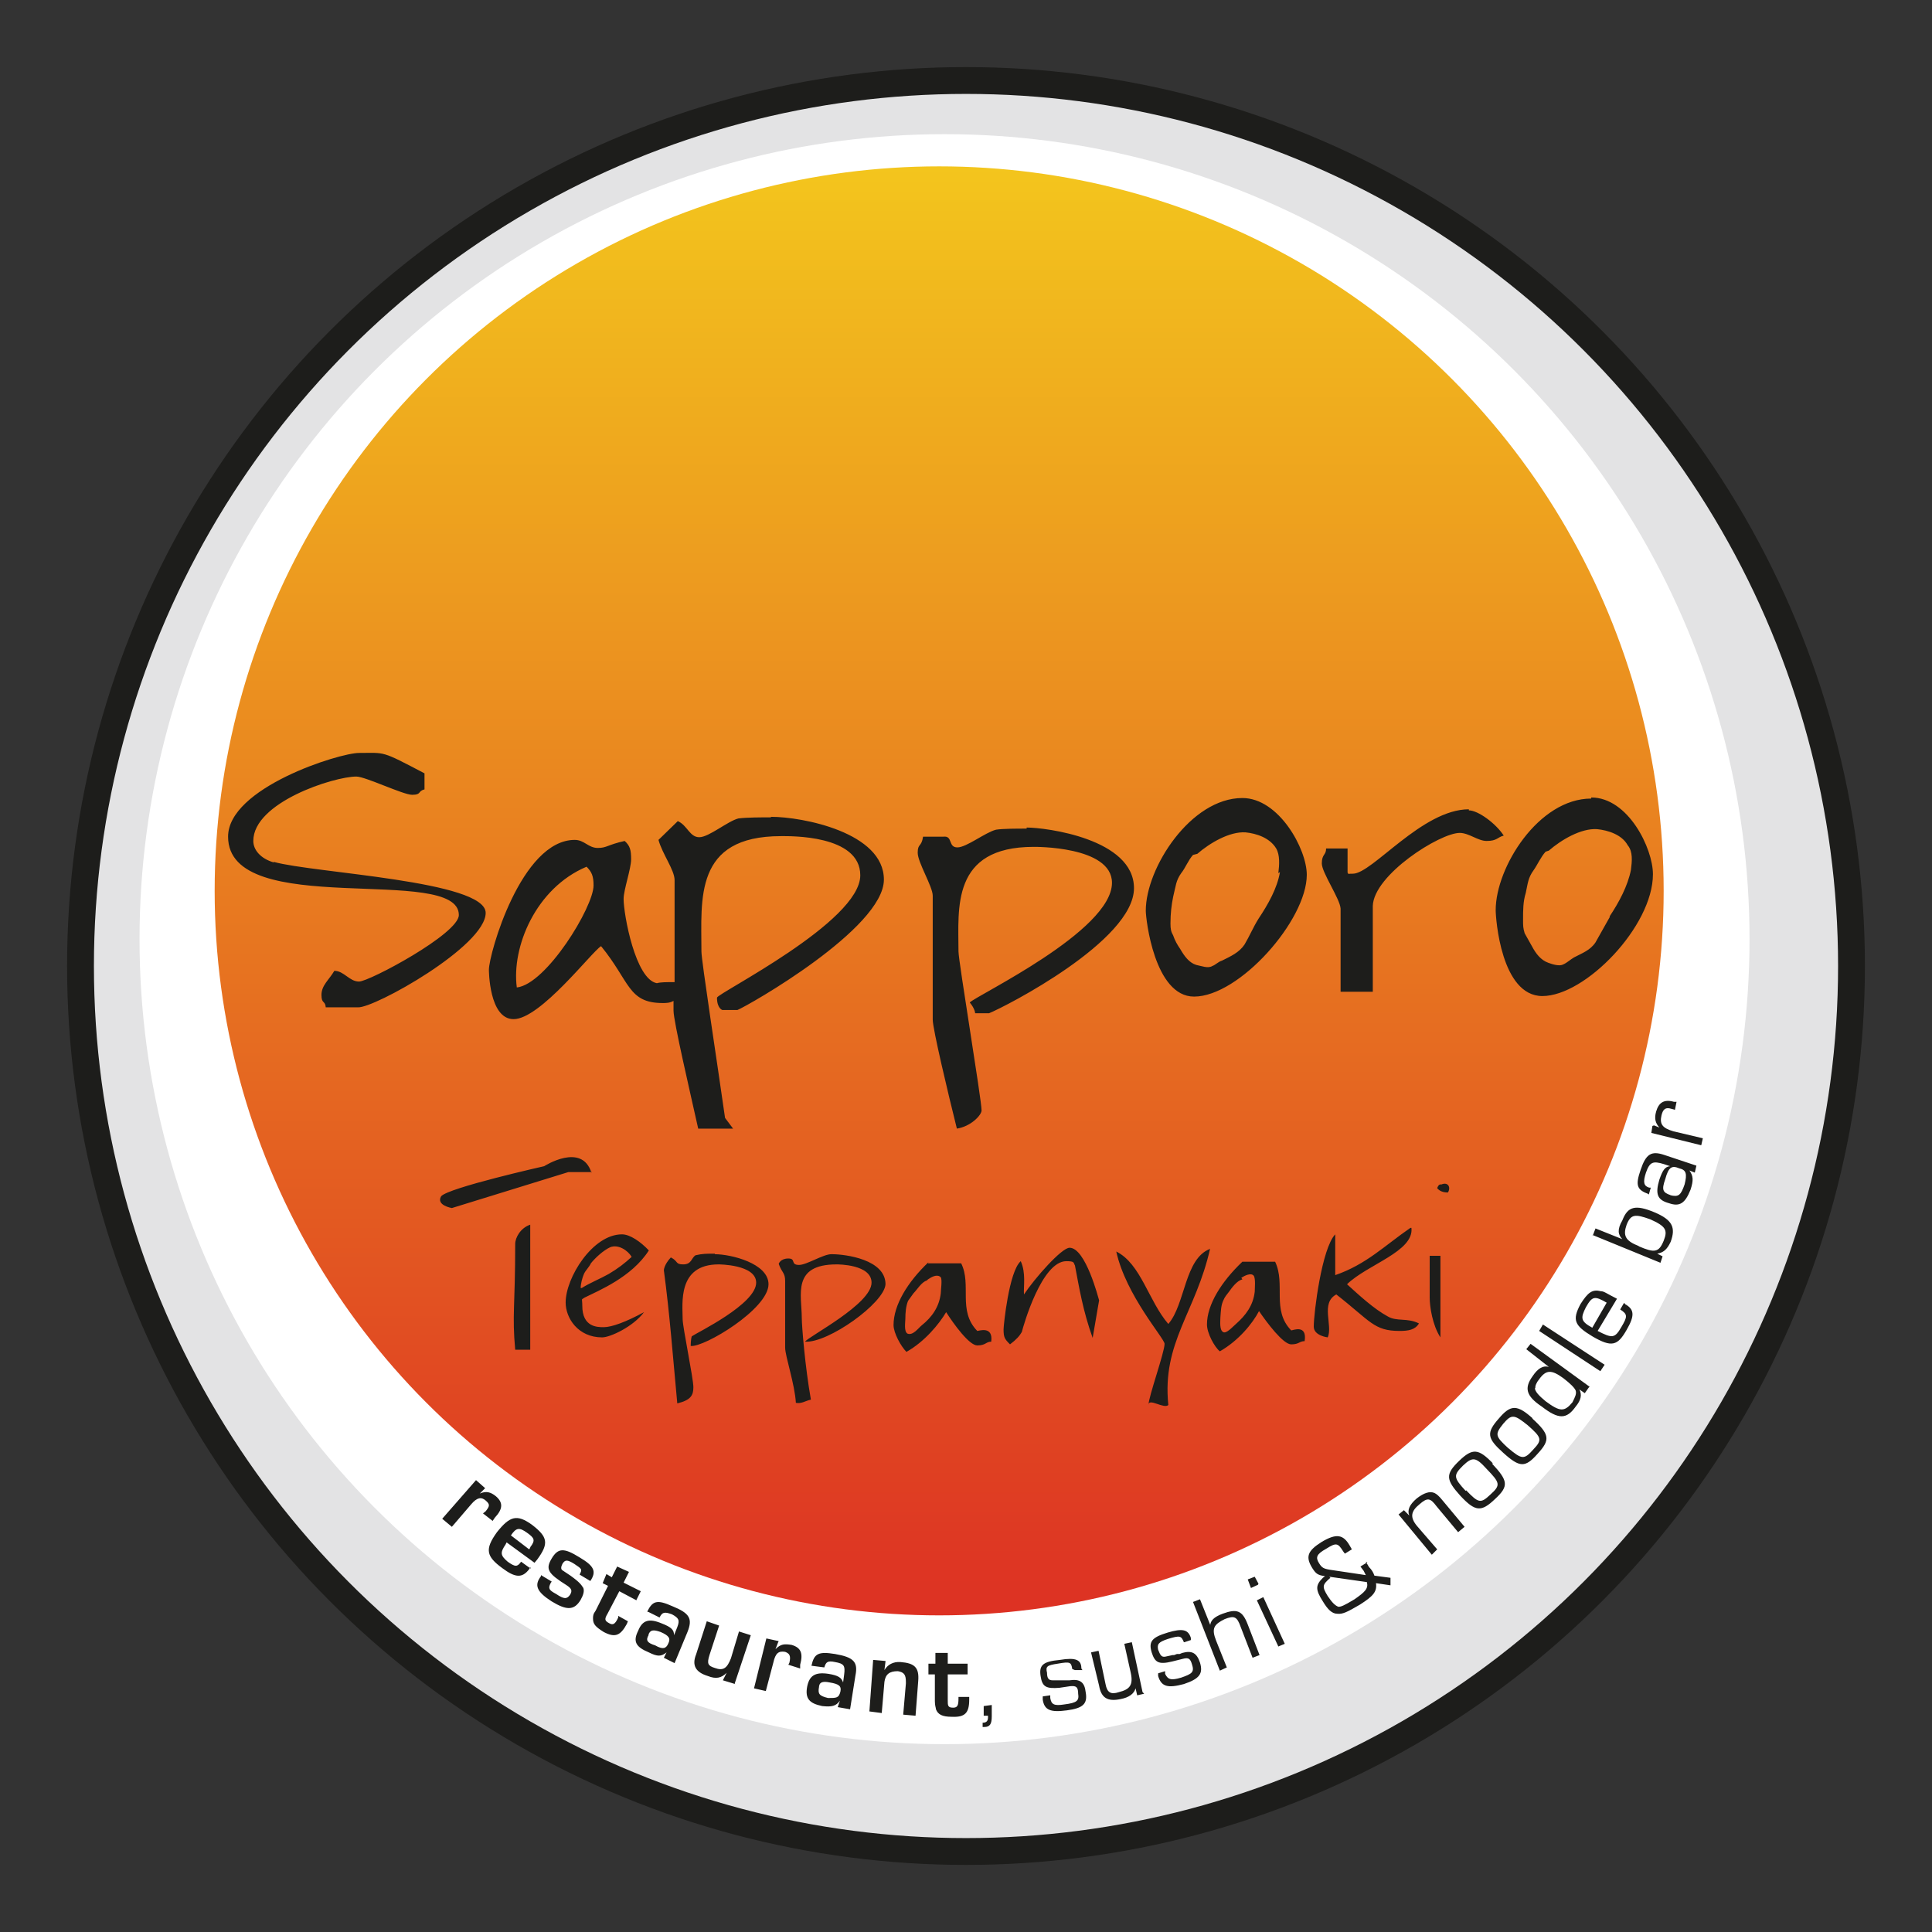 <svg id="sap-ico" xmlns="http://www.w3.org/2000/svg" viewBox="0 0 36 36">
  <rect x="0" y="0" width="36" height="36" fill="#333333" stroke="none"/>
  <defs>
    <linearGradient id="gr" gradientUnits="objectBoundingBox" x1="1" y1="1" x2="1">
      <stop offset="0" stop-color="#DD3123"/>
      <stop offset="1" stop-color="#F3C51D"/>
    </linearGradient>
    <mask id="msk1" maskUnits="userSpaceOnUse" height="36" width="36">
      <path d="M0 0h36v36H0z"/>
      <path fill="#fff" d="M12.4 5.73c1.26.07 2.42-.15 3.67-.15 1.28 0 2.52-.1 3.78-.15.52-.03.96-.17 1.46-.28.46-.1.92-.07 1.4-.07.13 0 .25-.02.38-.04-1.68-.8-3.56-1.26-5.54-1.26-2.48 0-4.8.7-6.75 1.92.52.06 1.08 0 1.6.03zM27.62 8.7l-.57.22c-.48.17-.96.43-1.45.5-.98.18-1.95.2-2.96.3-1.1.12-2.17.1-3.26.04-.92-.06-1.82-.05-2.7-.28-.5-.14-1-.18-1.56-.18-.3 0-.66.1-.97.03-.18-.03-.33-.13-.52-.15l-.03-.03c.13 0 .2-.1.33-.12.13-.05.3-.04.45-.05.36-.03.72 0 1.08-.03.63-.03 1.26-.07 1.88-.12.66-.06 1.35-.07 2-.08.66 0 1.3-.1 1.95-.12.5-.03 1.03-.06 1.56-.06.13 0 .27.02.38-.02.1-.02.12-.1.2-.12.2-.07.4-.06.6-.08.47-.05.92-.1 1.4-.1.6 0 1.18.12 1.78.15h.17c-.7-.8-1.47-1.54-2.33-2.16-.25.02-.5.07-.74.08-.4.02-.87.14-1.25.32-.4.2-.72.53-1.18.62-.5.1-1.07.03-1.58.03-.43 0-.97-.14-1.34 0-.45.2-.9.2-1.4.23-1.16.08-2.4.23-3.55.1-.48-.06-.94-.24-1.44-.16-.54.1-1.06.22-1.6.2-.94-.07-1.85 0-2.77.12-.32.33-.63.7-.9 1.06l.3.06c.4.12.85.26 1.3.32.9.13 1.9.1 2.8-.1l.05.37c-.25.03-.54-.02-.8.02-.27.06-.32.2-.54.3-.5.2-1.17.12-1.73.12-.7 0-1.4 0-2.1-.02-1.24 1.98-1.95 4.33-1.95 6.84 0 7.18 5.77 13 12.9 13 7.1 0 12.87-5.82 12.87-13 0-3.05-1.05-5.86-2.8-8.07z"/>
    </mask>
    <mask id="msk2">
      <path d="M0 0h36v36H0z"/>
      <circle fill="#fff" cx="17.6" cy="16.6" r="13.5"/>
    </mask>
    <style>
      @keyframes rise { from { transform: translateY(30px) } to { transform: none } }
      .in .sunrise {animation: rise 4s ease-out }
    </style>
  </defs>

<!--  <rect x="-5" y="-5" height="100%" width="100%" fill="#000" />-->

  <g id="bg">
    <circle fill="#E3E3E4" stroke="#1D1D1B" stroke-width="0.5" cx="18" cy="18" r="16.5"/>
    <circle fill="#fff" cx="17.6" cy="17.5" r="15"/>
  </g>
  <g mask="url(#msk2)">
    <circle id="sun" class="sunrise" fill="url(#gr)" mask="url(#msk1)" cx="17.5" cy="16.6" r="13.5"/>
  </g>
  <g>
    <path fill="#1d1d1b" d="M9.04 27.73l-.1.1c.12-.05.2-.03.3.05.14.12.13.24-.02.4l-.04.06L9 28.2l.05-.04c.08-.1.08-.13 0-.2s-.16-.06-.27.07l-.36.42-.18-.15.63-.72.17.15zm.84 1.47l-.02.04c-.13.17-.26.16-.5-.02-.3-.22-.33-.35-.1-.67.24-.3.37-.34.65-.14.3.23.32.35.1.65l-.05.06-.52-.38-.02.04c-.1.15-.1.2.04.32.14.1.18.1.25 0l.18.13zm0-.37c.1-.13.08-.17-.06-.27s-.2-.1-.3.05l.34.26.02-.03zm.92.51c.05-.1.05-.1-.1-.2-.13-.08-.17-.08-.22 0-.03.06-.03.1 0 .12l.15.1c.18.13.2.17.24.23.02.06 0 .13-.05.22-.12.2-.26.2-.54.03-.28-.18-.33-.3-.2-.47v-.02l.2.12-.02.03c-.05.1-.03.13.1.2.15.1.2.1.26.02.05-.08.03-.12-.06-.18-.35-.22-.4-.3-.28-.5s.23-.2.52-.02c.27.16.32.26.2.44l-.2-.12zm1.06.48l-.32-.17-.22.42c-.06.1-.05.13.02.17.08.05.12.03.18-.1v-.03l.18.1-.02.05c-.12.22-.22.26-.43.15-.16-.1-.2-.15-.2-.25 0-.05 0-.08.05-.15l.23-.46-.1-.05.07-.17.1.06.1-.2.22.1-.1.2.32.16-.08.16zm.2.21c.1-.2.18-.23.47-.1.32.13.38.23.28.48l-.24.58-.2-.1.05-.1c-.1.08-.17.08-.33 0-.24-.1-.3-.2-.2-.4.08-.2.2-.24.44-.14.18.07.23.12.23.22l.06-.15c.05-.13.03-.17-.1-.24-.14-.05-.18-.04-.23.06l-.2-.1zm.03.43c-.06.1-.04.15.12.2.14.08.2.06.24-.03.05-.1.02-.15-.14-.22-.14-.05-.2-.04-.23.06zm1.61.92l-.23-.07.07-.14c-.1.1-.2.12-.35.06-.23-.07-.3-.2-.22-.4l.2-.62.23.08-.18.55c-.05.16-.03.2.1.24.16.06.23 0 .3-.18l.15-.5.22.07-.3.9zm.8-.78l-.05.13c.1-.1.17-.1.3-.08.17.05.22.15.16.37v.07l-.22-.07.02-.04c.03-.13 0-.17-.08-.2-.12-.02-.18.02-.22.2l-.14.53-.22-.05.23-.93.23.05zm.62.44c.05-.23.13-.27.44-.22.35.06.43.15.38.4l-.1.63-.23-.04.04-.12c-.07.1-.15.12-.33.1-.24-.05-.32-.14-.28-.36.04-.2.14-.28.4-.24.18.03.24.07.27.16l.02-.15c.02-.16 0-.2-.17-.23-.14-.03-.17 0-.2.1l-.23-.03zm.14.4c-.02.12 0 .16.17.2.16 0 .2 0 .23-.12.02-.1-.02-.14-.2-.17-.14-.03-.2 0-.2.1zm1.24-.48l-.02.16c.06-.1.16-.16.3-.15.26.02.35.1.33.35l-.05.65-.23-.02.05-.58v-.03c0-.13-.03-.18-.15-.2-.16 0-.23.06-.25.2l-.05.58-.23-.03.07-.96.23.02zm1.53.24h-.37v.48c0 .1 0 .14.1.14.08 0 .1-.04.1-.17v-.03h.2v.05c0 .25-.08.33-.32.32-.18 0-.26-.04-.3-.14 0-.03-.02-.06-.02-.15v-.5h-.12V31h.13v-.2h.23v.2h.37v.18zm.45.78c0 .14-.03.2-.14.2h-.03v-.08c.07 0 .1-.03.1-.1v-.03h-.08v-.18l.15-.02v.2zm1.5-.88c-.02-.13-.04-.14-.27-.1-.2.03-.23.05-.2.17 0 .1.03.14.1.14h.32c.2-.03.28.04.3.22.04.22-.05.3-.35.34-.3.04-.42 0-.45-.2v-.06l.14-.02v.05c.02.12.07.15.26.12.24-.03.28-.07.26-.2 0-.13-.04-.15-.15-.14l-.2.03c-.25.02-.32-.02-.35-.22-.03-.2.04-.27.36-.3.3-.05.4 0 .4.16l.02.03h-.14zm1.34.46l-.13.03-.03-.13c-.03.1-.12.17-.28.2-.24.05-.36-.02-.4-.25l-.15-.62.14-.03.13.62c.03.16.1.2.25.15.2-.05.27-.13.22-.36l-.12-.54.14-.03.2.93zm.74-.96c-.05-.12-.07-.13-.3-.06-.18.06-.2.1-.18.2.04.1.06.14.13.13l.14-.03c.05 0 .02 0 .08-.02h.05l.05-.02c.18-.05.27 0 .33.18.06.2 0 .3-.3.4-.3.08-.42.05-.48-.15v-.05l.13-.04v.05c.05.1.1.13.3.07.2-.07.25-.1.2-.25-.03-.1-.06-.13-.17-.1l-.2.05c-.25.06-.32.02-.38-.17-.06-.2 0-.28.3-.37.27-.08.38-.06.43.1v.04l-.12.04zm.49-.3c0-.1.07-.17.23-.23.27-.1.37-.06.47.2l.22.57-.13.05-.22-.57c-.07-.2-.12-.22-.3-.15-.2.1-.25.17-.16.4l.2.5-.13.06-.5-1.28.13-.05.2.5zm.89-.77l-.13.06-.06-.16.13-.05.07.13zm.5 1.1l-.12.05-.4-.86.12-.06.4.87zm1.51-1.53l.06.1c.05.05.08.1.1.16l.3.04v.14l-.27-.04c.02.16-.05.24-.3.4-.24.14-.32.18-.42.17-.1 0-.18-.08-.27-.23-.14-.22-.14-.3 0-.44l.04-.03c-.14-.02-.17-.05-.23-.14-.14-.22-.1-.33.17-.5.27-.16.4-.14.52.07l.04.07-.13.08-.03-.04c-.1-.16-.13-.17-.32-.05-.18.1-.2.16-.13.27.05.08.08.1.2.12l.67.1-.04-.08-.06-.08.13-.08zm-.66.3c-.15.13-.16.16-.05.34.08.12.14.18.2.2.05 0 .1-.02.3-.14.2-.14.26-.2.23-.32l-.7-.1zm1.37-1.26l.1.1c-.04-.1 0-.2.14-.32.13-.1.24-.14.33-.1.04.02.08.05.16.15l.4.48-.12.1-.4-.48c-.12-.16-.17-.17-.32-.04-.16.13-.18.24-.05.4l.38.44-.1.1-.62-.75.1-.08zm1.64-.87c.3.32.32.42.06.66-.26.25-.37.24-.65-.06-.27-.3-.28-.4-.02-.65.25-.24.36-.23.63.05zm-.48.5c.23.24.27.25.45.08.2-.18.18-.22-.07-.48-.2-.22-.26-.23-.44-.06-.18.18-.18.22.05.47zm1.23-1.34c.33.3.34.4.1.66-.23.26-.33.26-.64-.02-.3-.27-.32-.37-.08-.64.22-.26.34-.26.63 0zm-.45.55c.26.22.3.22.47.03.17-.18.16-.22-.1-.45-.25-.2-.3-.22-.46-.03-.16.2-.15.23.1.46zm1.5-1.12l-.07.1-.1-.07c.05.1.03.2-.07.32-.17.24-.32.24-.63 0-.3-.2-.33-.35-.17-.57.1-.15.2-.2.3-.17l-.42-.33.08-.1 1.1.8zm-1 0c0 .07.08.15.2.25.27.2.35.2.5.02.05-.1.08-.16.06-.22-.02-.05-.1-.13-.23-.23-.22-.16-.32-.16-.45.02-.05.06-.08.13-.07.17zm1.3-.43l-.08.12-1.14-.75.07-.12 1.15.75zm.35-1.15s.03 0 .03.02c.18.1.18.22.03.48-.17.3-.28.33-.64.12-.33-.2-.38-.3-.22-.6.14-.22.22-.28.38-.24.06 0 .1.04.3.14l-.36.6c.27.14.32.14.44-.07.12-.2.12-.24-.02-.33l.07-.12zm-.3 0c-.24-.14-.28-.13-.4.08-.1.2-.1.26.12.38l.27-.47zm-.27-1.26l.05-.13.5.2c-.08-.08-.1-.18 0-.35.1-.26.24-.3.6-.15.33.14.4.28.3.55-.07.15-.14.2-.25.22l.1.05-.04.12-1.27-.52zm.85.2c.3.13.38.12.47-.1.08-.2.04-.27-.25-.4-.28-.1-.36-.1-.44.1-.07.2-.03.3.23.4zm.19-.97c-.22-.08-.25-.16-.15-.45.1-.3.2-.36.44-.28l.6.2-.03.13-.1-.04c.07.1.08.18.02.36-.1.25-.2.32-.4.25-.22-.06-.26-.17-.18-.44.06-.17.1-.24.2-.25l-.12-.04c-.2-.06-.26-.04-.33.16-.06.18-.04.25.06.28h.03l-.04.14zm.4.02c.16.04.2 0 .27-.2.05-.2.03-.27-.1-.3-.14-.06-.2-.02-.26.2-.07.2-.05.25.1.3zm-.3-1.3l.1.04c-.07-.08-.1-.16-.06-.3.05-.17.15-.23.33-.18h.05l-.03.15-.07-.02c-.1-.03-.15 0-.18.12-.04.17.02.24.22.3l.55.13-.03.13-.93-.23.02-.13zm-3.98 1.1c-.03 0-.05.04-.06.07.05.06.12.08.2.08.06-.1 0-.2-.12-.15m-16.98.75v2.33H9.6c-.06-.66 0-.8 0-1.97 0-.12.1-.3.28-.36zm16.42.06c.05.44-.82.68-1.2 1.05.22.2.5.46.76.6.17.1.36.02.58.13-.07.12-.2.14-.36.14-.48 0-.54-.18-1.18-.68-.3.16-.06.58-.16.8 0 0-.26-.03-.26-.2 0-.26.15-1.46.4-1.72v.76c.58-.2.92-.55 1.4-.88zm-6.37.37c.3 0 .54.95.55.98l-.12.7c-.18-.5-.25-.93-.33-1.35-.03-.05 0-.08-.16-.08-.46 0-.8 1.2-.83 1.32-.04.07-.1.14-.22.23-.1-.1-.12-.13-.12-.28 0-.07.1-1.08.32-1.27.1.22.05.47.06.62.2-.3.7-.87.85-.87zm2.62.01c-.27 1.2-.9 1.75-.78 2.92-.08.08-.37-.14-.37 0 0-.15.3-.98.3-1.14 0-.1-.72-.9-.9-1.72.46.23.6.92.97 1.35.32-.37.3-1.22.78-1.4zm-9.23.11c.3 0 1 .17 1 .56 0 .46-1.2 1.18-1.45 1.15 0 0 0-.12.02-.18.1-.07 1.2-.6 1.2-1 0-.34-.7-.34-.7-.34-.77 0-.67.73-.67 1.02 0 .15.2 1.1.2 1.27 0 .15-.05.24-.3.3-.08-.85-.14-1.66-.25-2.48 0 0 0-.1.13-.24.14.07.08.13.23.13.16 0 .15-.12.23-.17.13-.03.2-.03.36-.03zm2.18 0c.26 0 1 .1 1 .56-.02.35-1.07 1.1-1.5 1.07.07-.1 1.24-.7 1.24-1.1 0-.34-.62-.34-.65-.34-.84 0-.65.57-.65 1 0 .14.06.9.17 1.52-.1.02-.17.08-.28.06-.02-.35-.2-.87-.2-1.03v-1.24c0-.16-.06-.15-.12-.32 0 0 .03-.1.18-.1s.03.12.2.12c.14 0 .45-.2.6-.2zm11.14.03h.2v1.52c-.15-.23-.2-.58-.2-.74v-.8zm-15.82.6h.02c.16-.1.34-.17.5-.26.17-.1.3-.2.43-.32-.07-.12-.25-.24-.4-.18-.13.06-.28.2-.36.3-.03.07-.1.13-.13.2s-.06.18-.06.26m.77-1c.15 0 .35.14.5.3-.32.5-.94.75-1.2.88-.07.05-.04 0-.04.15 0 .4.28.4.4.4.15 0 .42-.1.75-.28-.2.27-.63.47-.78.47-.45 0-.68-.36-.68-.65 0-.46.5-1.27 1.05-1.27zm11.56.84c-.1.02-.2.16-.25.23-.04.05-.08.1-.1.15-.05.1-.05.2-.06.33 0 .07-.02.23.05.27.06.04.18-.1.24-.15.18-.16.32-.34.35-.6 0-.06.02-.25-.02-.3-.05-.06-.17 0-.23.04m0-.3h.63c.2.42-.07.9.3 1.28.03 0 .3-.12.25.2-.1 0-.1.06-.25.06s-.45-.4-.6-.62c-.12.23-.38.55-.73.75-.1-.08-.24-.34-.24-.5 0-.37.27-.8.66-1.17zm-5.86.35c-.1.03-.18.17-.25.24l-.1.14c-.04.1-.05.22-.05.33 0 .07-.03.24.04.28.1.04.2-.1.26-.15.2-.16.33-.35.36-.6 0-.06.03-.25 0-.3-.07-.07-.18 0-.24.04m0-.3h.62c.2.4-.07.88.3 1.26.03 0 .3-.1.26.2-.1 0-.1.07-.26.07-.15 0-.44-.4-.58-.62-.13.22-.4.55-.74.74-.1-.1-.24-.35-.24-.5 0-.37.26-.8.65-1.17zm-6.26-1.7h-.44l-2.17.67s-.3-.05-.2-.22c.14-.16 1.92-.56 1.92-.56s.7-.45.88.12zm3.33-6.61c-.18 0-.44 0-.6.02-.2.05-.55.35-.73.35-.18 0-.22-.22-.4-.3l-.36.35c.07.26.3.56.3.75v1.9c-.15 0-.26 0-.33.02-.4-.07-.62-1.28-.62-1.57 0-.17.14-.56.14-.74 0-.17-.02-.25-.12-.34-.32.07-.33.13-.5.13-.18 0-.25-.15-.43-.15-1 0-1.6 2.13-1.6 2.42 0 0 0 .92.46.92.5 0 1.46-1.26 1.63-1.36.54.66.5 1.06 1.15 1.06.06 0 .13 0 .2-.04v.18c0 .2.3 1.48.46 2.2h.65l-.15-.2c-.15-1.06-.44-2.93-.44-3.1 0-.98-.14-2.15 1.48-2.15.16 0 1.48-.03 1.48.73 0 .87-2.67 2.2-2.67 2.28 0 .2.1.23.1.23h.28c.2-.08 2.73-1.52 2.73-2.43 0-.88-1.52-1.17-2.1-1.17zM9.63 18.4c-.1-.75.35-1.85 1.3-2.25.1.1.13.18.13.35 0 .4-.88 1.84-1.43 1.9zm9.5-2.96c-.18 0-.44 0-.57.02-.2.05-.55.33-.72.33-.18 0-.08-.22-.26-.2h-.38c-.03.2-.1.12-.1.3s.28.63.28.8V19c0 .17.28 1.35.45 2.03.26-.04.46-.25.46-.34 0-.2-.43-2.78-.43-2.96 0-.8-.14-1.95 1.4-1.95 0 0 1.46-.02 1.46.67 0 .9-2.53 2.1-2.65 2.23.1.12.1.2.1.2h.26c.3-.12 2.7-1.35 2.7-2.33 0-.92-1.64-1.13-2-1.13zm8.24-.36c-.87 0-1.8 1.2-2.16 1.2-.17 0-.05.03-.1-.02v-.45h-.4c0 .13-.08.1-.08.28 0 .17.34.66.35.84v1.55h.6v-1.6c.02-.58 1.25-1.36 1.62-1.36.17 0 .34.15.5.15.2 0 .2-.07.32-.1-.15-.23-.48-.47-.65-.47zm2.28-.2c-.98 0-1.78 1.28-1.78 2.08 0 .15.1 1.6.87 1.6.8 0 2.06-1.3 2.06-2.27 0-.48-.46-1.43-1.15-1.43zm.35 2.2l-.27.48c-.1.15-.25.2-.4.28-.07.04-.13.1-.2.13-.07.04-.2 0-.28-.03-.14-.05-.23-.17-.3-.3l-.14-.25c-.03-.1-.03-.14-.03-.25 0-.18 0-.34.05-.5.04-.18.04-.28.15-.43.07-.1.13-.24.22-.34l.06-.02c.23-.2.6-.42.9-.4.2.02.46.1.57.3.1.12.08.3.06.46-.06.3-.22.6-.4.87zM5.1 16.07c-.24-.07-.38-.23-.38-.4 0-.72 1.5-1.2 1.92-1.2.17 0 .87.34 1.04.34.18 0 .1-.07.23-.1v-.3c-.82-.43-.72-.38-1.22-.38-.37 0-2.44.65-2.44 1.56 0 1.56 4.3.5 4.3 1.46 0 .35-1.67 1.24-1.86 1.24-.18 0-.28-.2-.46-.2-.1.17-.24.27-.24.45 0 .17.07.1.08.23h.6c.3.02 2.38-1.14 2.38-1.76 0-.6-3.2-.74-3.95-.95zm18.05-1.2c-.96 0-1.8 1.3-1.8 2.1 0 .15.16 1.6.9 1.6.84 0 2.1-1.42 2.1-2.27 0-.48-.52-1.43-1.2-1.43zm.7 1.38c-.05.3-.22.6-.4.87-.1.16-.17.33-.26.48-.1.15-.26.22-.42.3-.07.02-.12.08-.18.1-.08.05-.2 0-.3-.02-.13-.04-.22-.16-.3-.3-.05-.07-.1-.16-.13-.25-.04-.07-.05-.12-.05-.22 0-.2.02-.35.05-.5.05-.2.05-.3.15-.44.08-.1.13-.24.22-.34l.08-.02c.23-.2.6-.42.9-.4.2.02.45.1.57.3.07.12.06.3.04.46z"/></g>
</svg>
